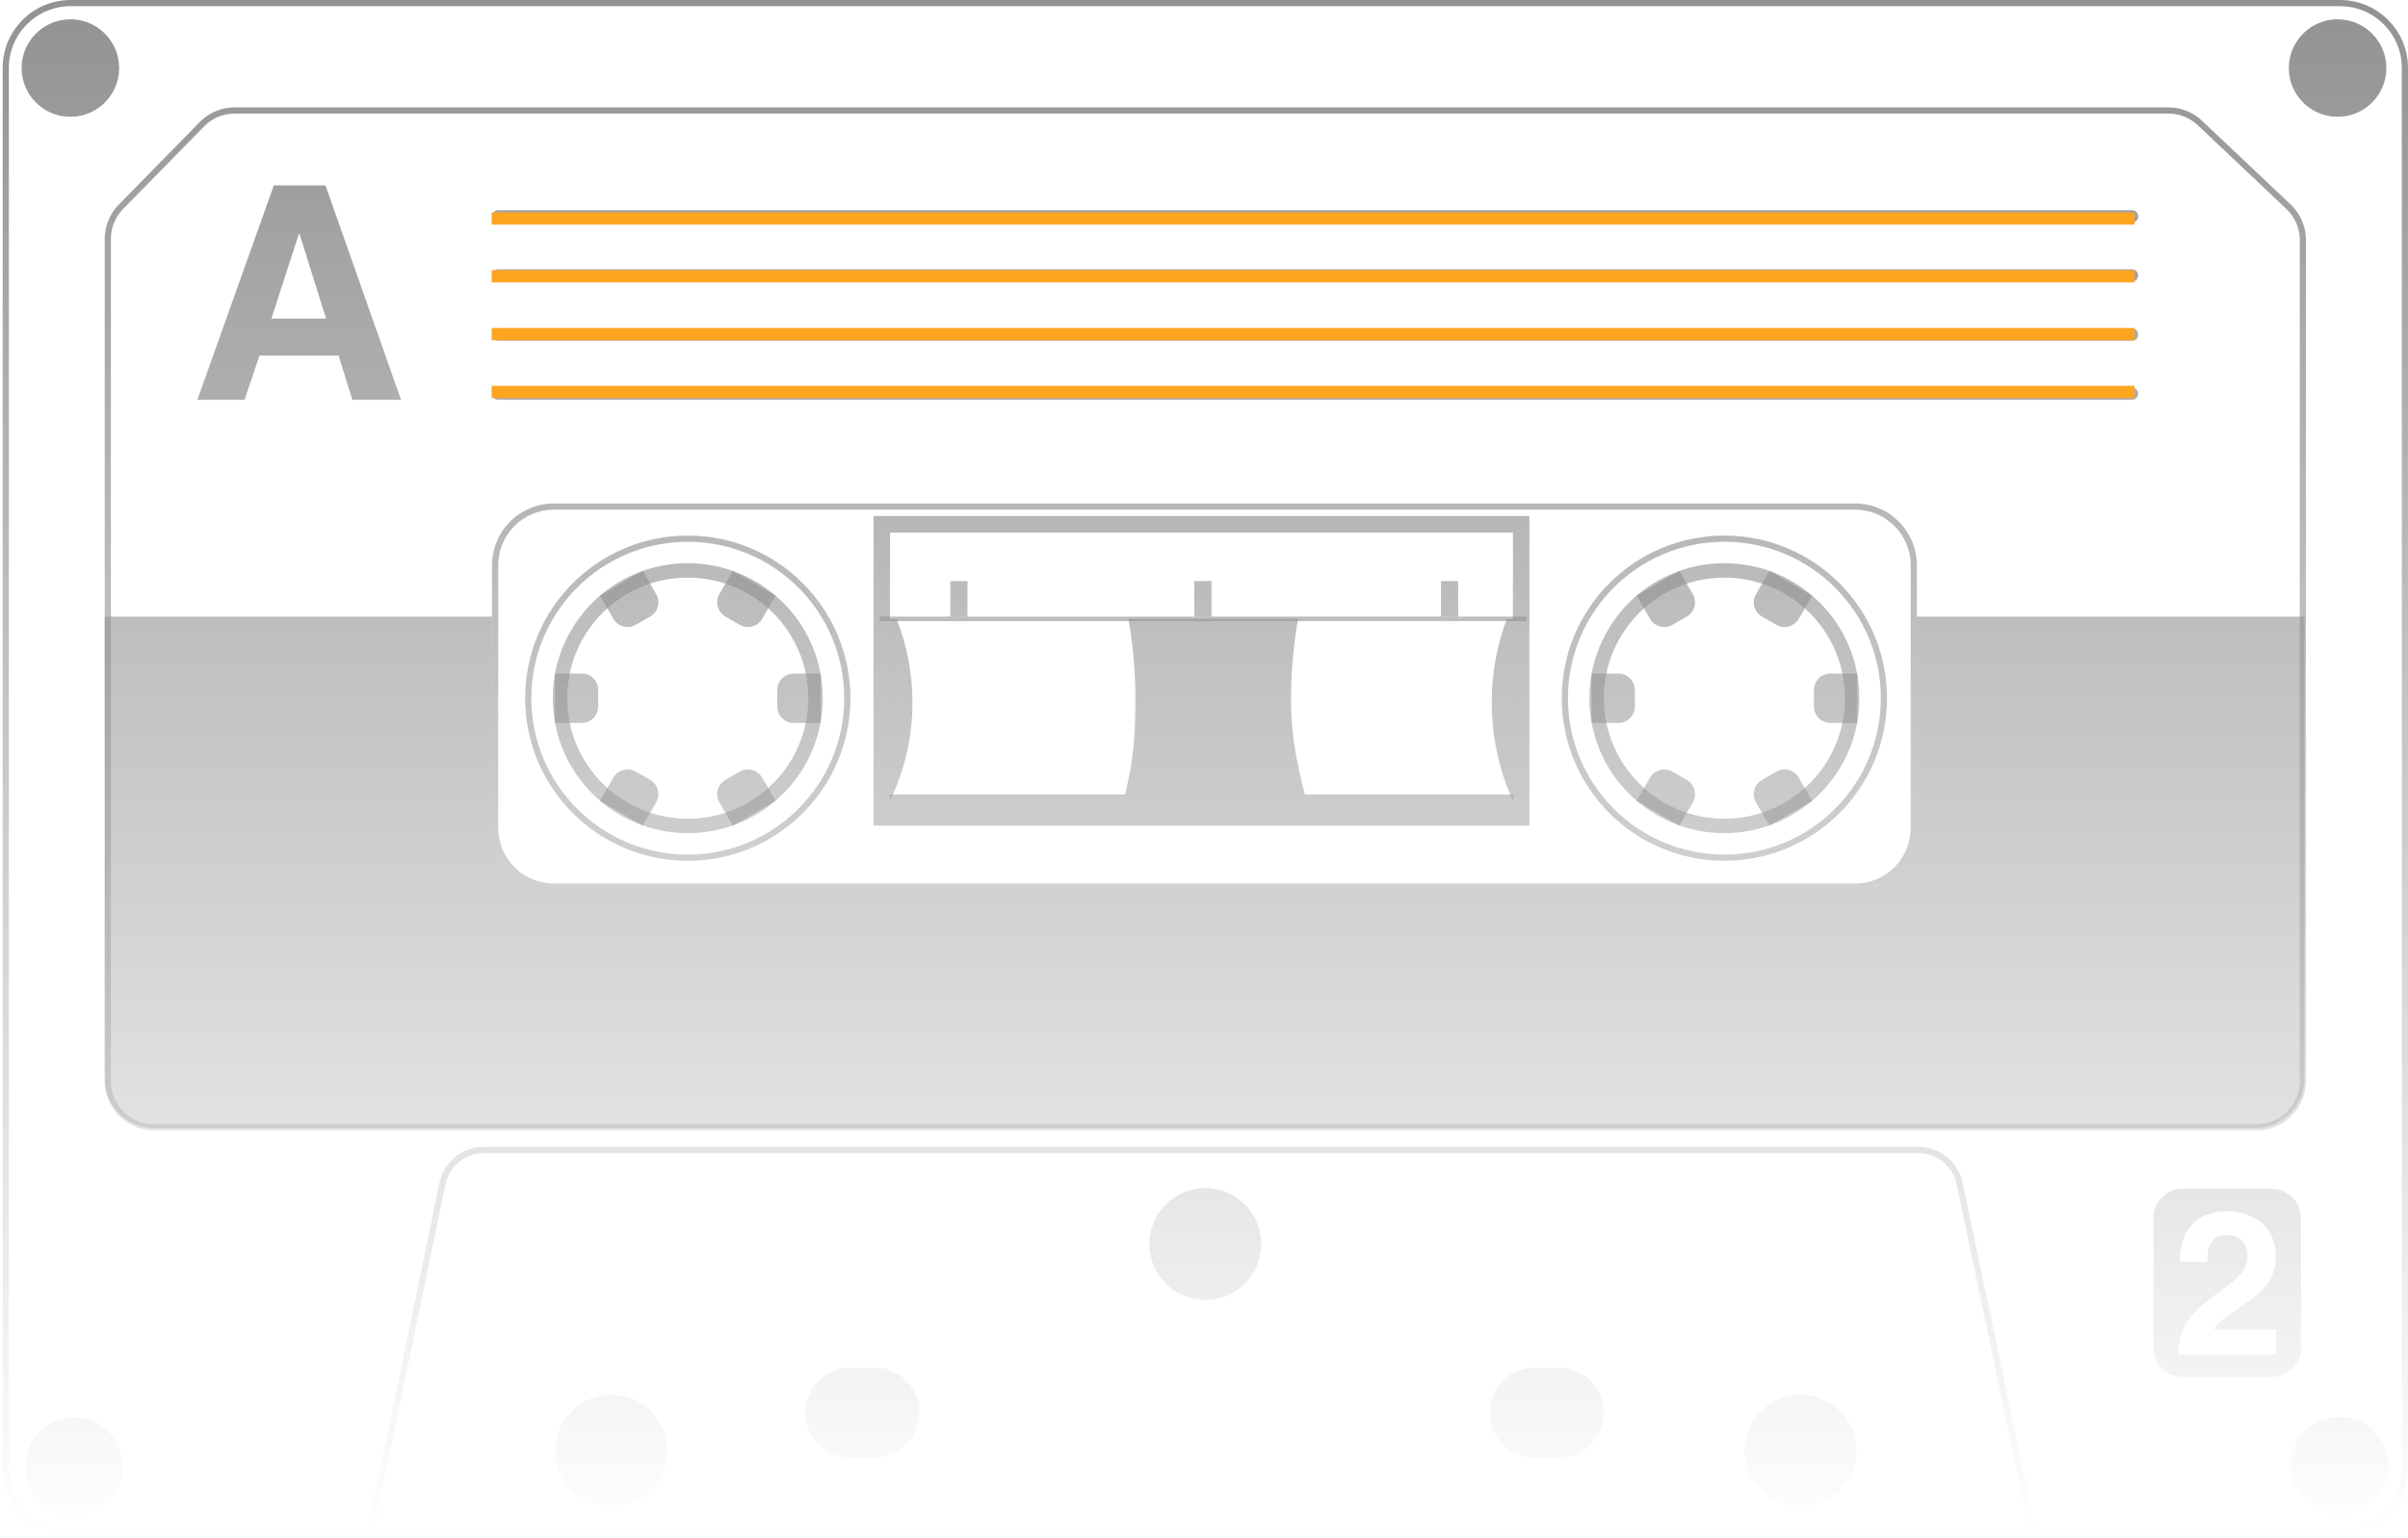 <svg width="833" height="532" fill="none" xmlns="http://www.w3.org/2000/svg"><path fill-rule="evenodd" clip-rule="evenodd" d="M809.488 2.137H24.443c-11.805 0-21.375 9.57-21.375 21.375v484.572c0 11.805 9.57 21.374 21.375 21.374h785.045c11.805 0 21.375-9.569 21.375-21.374V23.512c0-11.805-9.57-21.375-21.375-21.375zM24.443 0C11.457 0 .93 10.527.93 23.512v484.572c0 12.985 10.526 23.512 23.512 23.512h785.045c12.985 0 23.512-10.527 23.512-23.512V23.512C833 10.527 822.473 0 809.488 0H24.443z" fill="url(#paint0_linear)"/><path fill-rule="evenodd" clip-rule="evenodd" d="M795.564 373.977V83.118a14.96 14.96 0 00-4.687-10.875l-30.548-28.864a14.962 14.962 0 00-10.276-4.087H81.25c-4.02 0-7.87 1.617-10.685 4.487l-27.92 28.48a14.962 14.962 0 00-4.278 10.475v291.243c0 8.263 6.699 14.962 14.962 14.962h727.272c8.264 0 14.963-6.699 14.963-14.962zM41.119 70.763a17.1 17.1 0 00-4.89 11.97v291.244c0 9.444 7.657 17.1 17.1 17.1h727.272c9.444 0 17.1-7.656 17.1-17.1V83.118c0-4.703-1.937-9.199-5.356-12.429l-30.548-28.864c-3.175-3-7.377-4.67-11.744-4.67H81.25a17.1 17.1 0 00-12.211 5.128l-27.92 28.48z" fill="url(#paint1_linear)"/><path d="M41.216 23.546c0 9.315-7.552 16.867-16.868 16.867-9.316 0-16.868-7.552-16.868-16.867 0-9.316 7.552-16.868 16.868-16.868 9.316 0 16.868 7.552 16.868 16.867z" fill="url(#paint2_linear)"/><path d="M42.486 507.291c0 9.316-7.552 16.868-16.868 16.868-9.316 0-16.868-7.552-16.868-16.868 0-9.315 7.552-16.867 16.868-16.867 9.316 0 16.868 7.552 16.868 16.867z" fill="url(#paint3_linear)"/><path d="M230.838 501.944c0 10.689-8.666 19.355-19.356 19.355-10.689 0-19.355-8.666-19.355-19.355 0-10.69 8.666-19.356 19.355-19.356 10.69 0 19.356 8.666 19.356 19.356z" fill="url(#paint4_linear)"/><path d="M642.244 501.944c0 10.689-8.666 19.355-19.356 19.355-10.69 0-19.355-8.666-19.355-19.355 0-10.69 8.665-19.356 19.355-19.356 10.69 0 19.356 8.666 19.356 19.356z" fill="url(#paint5_linear)"/><path d="M436.321 430.425c0 10.69-8.666 19.355-19.356 19.355-10.689 0-19.355-8.665-19.355-19.355 0-10.69 8.666-19.356 19.355-19.356 10.69 0 19.356 8.666 19.356 19.356z" fill="url(#paint6_linear)"/><path d="M825.511 23.546c0 9.315-7.552 16.867-16.867 16.867-9.316 0-16.868-7.552-16.868-16.867 0-9.316 7.552-16.868 16.868-16.868 9.315 0 16.867 7.552 16.867 16.867z" fill="url(#paint7_linear)"/><path d="M826.224 507.043c0 9.316-7.552 16.868-16.868 16.868-9.316 0-16.868-7.552-16.868-16.868 0-9.316 7.552-16.868 16.868-16.868 9.316 0 16.868 7.552 16.868 16.868z" fill="url(#paint8_linear)"/><path d="M278.641 488.752c0-8.612 6.981-15.593 15.592-15.593h8.239c8.611 0 15.592 6.981 15.592 15.593 0 8.611-6.981 15.592-15.592 15.592h-8.239c-8.611 0-15.592-6.981-15.592-15.592z" fill="url(#paint9_linear)"/><path d="M515.369 488.752c0-8.612 6.981-15.593 15.593-15.593h8.238c8.612 0 15.593 6.981 15.593 15.593 0 8.611-6.981 15.592-15.593 15.592h-8.238c-8.612 0-15.593-6.981-15.593-15.592z" fill="url(#paint10_linear)"/><path fill-rule="evenodd" clip-rule="evenodd" d="M754.91 411.318c-5.509 0-9.975 4.466-9.975 9.975v45.089c0 5.509 4.466 9.975 9.975 9.975h31.07c5.509 0 9.975-4.466 9.975-9.975v-45.089c0-5.509-4.466-9.975-9.975-9.975h-31.07zm15.779 15.971c-6.842 0-7.052 5.656-7.122 9.287h-9.496c0-16.129 11.801-17.526 16.2-17.526 9.496 0 17.037 5.586 17.037 15.641 0 8.518-5.517 12.847-10.334 16.129l-1.781 1.247c-5.41 3.785-8.31 5.814-9.321 7.9h21.505v8.658h-33.864c.349-5.795.768-11.87 11.521-19.69l.344-.25c8.685-6.309 12.154-8.83 12.154-14.343 0-3.282-2.095-7.053-6.843-7.053z" fill="url(#paint11_linear)"/><path d="M89.759 123.037h27.377l4.752 15.29h16.84L112.59 64.15H94.718L68.27 138.327h16.323l5.166-15.29zm13.637-42.151h.206l9.195 29.34H93.891l9.505-29.34z" fill="url(#paint12_linear)"/><path d="M170.215 74.868a2.14 2.14 0 012.139-2.139h565.187a2.139 2.139 0 110 4.279H172.354a2.14 2.14 0 01-2.139-2.14z" fill="url(#paint13_linear)"/><path d="M170.215 115.748a2.14 2.14 0 012.139-2.14h565.187a2.139 2.139 0 010 4.279H172.354a2.14 2.14 0 01-2.139-2.139z" fill="url(#paint14_linear)"/><path d="M170.215 95.308a2.14 2.14 0 012.139-2.14h565.187a2.139 2.139 0 110 4.28H172.354a2.14 2.14 0 01-2.139-2.14z" fill="url(#paint15_linear)"/><path d="M170.215 136.188a2.14 2.14 0 012.139-2.14h565.187a2.139 2.139 0 010 4.279H172.354a2.14 2.14 0 01-2.139-2.139z" fill="url(#paint16_linear)"/><path fill-rule="evenodd" clip-rule="evenodd" d="M641.731 176.332H191.59c-10.625 0-19.238 8.613-19.238 19.238v90.877c0 10.625 8.613 19.237 19.238 19.237h450.141c10.624 0 19.237-8.612 19.237-19.237V195.57c0-10.625-8.613-19.238-19.237-19.238zm-450.141-2.137c-11.805 0-21.375 9.57-21.375 21.375v90.877c0 11.805 9.57 21.375 21.375 21.375h450.141c11.805 0 21.374-9.57 21.374-21.375V195.57c0-11.805-9.569-21.375-21.374-21.375H191.59z" fill="url(#paint17_linear)"/><path d="M170.215 213.328H36.23V373.19c0 9.444 7.655 17.1 17.1 17.1h726.73c9.444 0 17.099-7.656 17.099-17.1V213.328H663.105v73.119c0 11.805-9.569 21.375-21.374 21.375H191.59c-11.805 0-21.375-9.57-21.375-21.375v-73.119z" fill="url(#paint18_linear)"/><path fill-rule="evenodd" clip-rule="evenodd" d="M237.922 295.678c29.889 0 54.118-24.23 54.118-54.118 0-29.889-24.229-54.118-54.118-54.118-29.888 0-54.118 24.229-54.118 54.118 0 29.888 24.23 54.118 54.118 54.118zm0 2.137c31.069 0 56.256-25.186 56.256-56.255 0-31.069-25.187-56.256-56.256-56.256s-56.255 25.187-56.255 56.256 25.186 56.255 56.255 56.255z" fill="url(#paint19_linear)"/><path fill-rule="evenodd" clip-rule="evenodd" d="M596.522 295.678c29.888 0 54.118-24.23 54.118-54.118 0-29.889-24.23-54.118-54.118-54.118-29.889 0-54.118 24.229-54.118 54.118 0 29.888 24.229 54.118 54.118 54.118zm0 2.137c31.069 0 56.255-25.186 56.255-56.255 0-31.069-25.186-56.256-56.255-56.256-31.069 0-56.256 25.187-56.256 56.256s25.187 56.255 56.256 56.255z" fill="url(#paint20_linear)"/><path fill-rule="evenodd" clip-rule="evenodd" d="M237.922 283.268c23.035 0 41.708-18.673 41.708-41.708s-18.673-41.708-41.708-41.708-41.708 18.673-41.708 41.708 18.673 41.708 41.708 41.708zm0 4.987c25.789 0 46.696-20.906 46.696-46.695 0-25.79-20.907-46.696-46.696-46.696-25.789 0-46.696 20.906-46.696 46.696 0 25.789 20.907 46.695 46.696 46.695z" fill="url(#paint21_linear)"/><path fill-rule="evenodd" clip-rule="evenodd" d="M596.522 283.268c23.035 0 41.708-18.673 41.708-41.708s-18.673-41.708-41.708-41.708-41.708 18.673-41.708 41.708 18.673 41.708 41.708 41.708zm0 4.987c25.789 0 46.696-20.906 46.696-46.695 0-25.79-20.907-46.696-46.696-46.696-25.789 0-46.696 20.906-46.696 46.696 0 25.789 20.907 46.695 46.696 46.695z" fill="url(#paint22_linear)"/><path d="M253.492 197.515l14.809 8.55-4.636 8.029a5.7 5.7 0 01-7.786 2.087l-4.937-2.85a5.7 5.7 0 01-2.086-7.787l4.636-8.029z" fill="url(#paint23_linear)"/><path d="M612.092 197.515l14.808 8.55-4.635 8.029a5.7 5.7 0 01-7.786 2.087l-4.937-2.85a5.7 5.7 0 01-2.086-7.787l4.636-8.029z" fill="url(#paint24_linear)"/><path d="M283.87 233.033v17.099h-9.271a5.7 5.7 0 01-5.7-5.7v-5.7a5.7 5.7 0 015.7-5.699h9.271z" fill="url(#paint25_linear)"/><path d="M642.47 233.033v17.099h-9.271a5.7 5.7 0 01-5.7-5.7v-5.7a5.7 5.7 0 015.7-5.699h9.271z" fill="url(#paint26_linear)"/><path d="M207.543 206.065l14.809-8.55 4.636 8.029a5.7 5.7 0 01-2.086 7.787l-4.937 2.85a5.7 5.7 0 01-7.786-2.087l-4.636-8.029z" fill="url(#paint27_linear)"/><path d="M566.143 206.065l14.809-8.55 4.636 8.029a5.7 5.7 0 01-2.087 7.787l-4.936 2.85a5.7 5.7 0 01-7.786-2.087l-4.636-8.029z" fill="url(#paint28_linear)"/><path d="M222.352 285.65l-14.809-8.55 4.636-8.029a5.7 5.7 0 017.786-2.087l4.937 2.85a5.7 5.7 0 012.086 7.786l-4.636 8.03z" fill="url(#paint29_linear)"/><path d="M580.952 285.65l-14.809-8.55 4.636-8.029a5.7 5.7 0 017.786-2.087l4.937 2.85a5.7 5.7 0 012.086 7.786l-4.636 8.03z" fill="url(#paint30_linear)"/><path d="M191.974 250.132v-17.099h9.271a5.7 5.7 0 015.7 5.699v5.7a5.7 5.7 0 01-5.7 5.7h-9.271z" fill="url(#paint31_linear)"/><path d="M550.573 250.132v-17.099h9.272a5.7 5.7 0 015.7 5.699v5.7a5.7 5.7 0 01-5.7 5.7h-9.272z" fill="url(#paint32_linear)"/><path d="M268.301 277.1l-14.809 8.55-4.636-8.03a5.7 5.7 0 012.086-7.786l4.937-2.85a5.7 5.7 0 017.786 2.087l4.636 8.029z" fill="url(#paint33_linear)"/><path d="M626.9 277.1l-14.808 8.55-4.636-8.03a5.7 5.7 0 012.086-7.786l4.937-2.85a5.7 5.7 0 017.786 2.087l4.635 8.029z" fill="url(#paint34_linear)"/><path fill-rule="evenodd" clip-rule="evenodd" d="M523.372 184.24H307.873v95.71h215.499v-95.71zm-221.199-5.7v107.11h226.899V178.54H302.173z" fill="url(#paint35_linear)"/><path d="M304.221 213.328H528.02v1.575H304.221v-1.575z" fill="url(#paint36_linear)"/><path d="M413.149 201.033h5.942v12.295h-5.942v-12.295z" fill="url(#paint37_linear)"/><path d="M328.745 201.033h5.942v12.295h-5.942v-12.295z" fill="url(#paint38_linear)"/><path d="M498.491 201.033h5.942v12.295h-5.942v-12.295z" fill="url(#paint39_linear)"/><path d="M307.836 274.892h215.536v5.058H307.873l-.037-5.058z" fill="url(#paint40_linear)"/><path d="M307.836 214.115v63.022c5.006-10.307 7.814-21.88 7.814-34.109 0-10.213-1.959-19.969-5.521-28.913h-2.293z" fill="url(#paint41_linear)"/><path d="M523.424 214.115v63.022c-4.73-10.308-7.383-21.88-7.383-34.109 0-10.213 1.851-19.969 5.217-28.913h2.166z" fill="url(#paint42_linear)"/><path d="M449.049 214.115h-58.717a155.804 155.804 0 012.425 27.445c0 12.893-.613 21.357-3.583 33.332h62.207c-2.97-11.975-4.757-20.439-4.757-33.332 0-9.366.832-18.537 2.425-27.445z" fill="url(#paint43_linear)"/><path fill-rule="evenodd" clip-rule="evenodd" d="M663.607 398.937H167.36a13.538 13.538 0 00-13.257 10.795l-24.767 119.726h572.672l-25.153-119.766a13.536 13.536 0 00-13.248-10.755zm15.34 10.315a15.676 15.676 0 00-15.34-12.453H167.36a15.676 15.676 0 00-15.35 12.5l-25.299 122.297h577.93l-25.694-122.344z" fill="url(#paint44_linear)"/><path d="M170.076 135.596h568.306m-568.306-20h568.306m-568.306-20h568.306m-568.306-20h568.306" stroke="#FEA520" stroke-width="4.233"/><defs><linearGradient id="paint0_linear" x1="416.965" y1="0" x2="416.965" y2="531.596" gradientUnits="userSpaceOnUse"><stop stop-color="#929292"/><stop offset="1" stop-color="#929292" stop-opacity="0"/></linearGradient><linearGradient id="paint1_linear" x1="416.965" y1="0" x2="416.965" y2="531.596" gradientUnits="userSpaceOnUse"><stop stop-color="#929292"/><stop offset="1" stop-color="#929292" stop-opacity="0"/></linearGradient><linearGradient id="paint2_linear" x1="416.965" y1="0" x2="416.965" y2="531.596" gradientUnits="userSpaceOnUse"><stop stop-color="#929292"/><stop offset="1" stop-color="#929292" stop-opacity="0"/></linearGradient><linearGradient id="paint3_linear" x1="416.965" y1="0" x2="416.965" y2="531.596" gradientUnits="userSpaceOnUse"><stop stop-color="#929292"/><stop offset="1" stop-color="#929292" stop-opacity="0"/></linearGradient><linearGradient id="paint4_linear" x1="416.965" y1="0" x2="416.965" y2="531.596" gradientUnits="userSpaceOnUse"><stop stop-color="#929292"/><stop offset="1" stop-color="#929292" stop-opacity="0"/></linearGradient><linearGradient id="paint5_linear" x1="416.965" y1="0" x2="416.965" y2="531.596" gradientUnits="userSpaceOnUse"><stop stop-color="#929292"/><stop offset="1" stop-color="#929292" stop-opacity="0"/></linearGradient><linearGradient id="paint6_linear" x1="416.965" y1="0" x2="416.965" y2="531.596" gradientUnits="userSpaceOnUse"><stop stop-color="#929292"/><stop offset="1" stop-color="#929292" stop-opacity="0"/></linearGradient><linearGradient id="paint7_linear" x1="416.965" y1="0" x2="416.965" y2="531.596" gradientUnits="userSpaceOnUse"><stop stop-color="#929292"/><stop offset="1" stop-color="#929292" stop-opacity="0"/></linearGradient><linearGradient id="paint8_linear" x1="416.965" y1="0" x2="416.965" y2="531.596" gradientUnits="userSpaceOnUse"><stop stop-color="#929292"/><stop offset="1" stop-color="#929292" stop-opacity="0"/></linearGradient><linearGradient id="paint9_linear" x1="416.965" y1="0" x2="416.965" y2="531.596" gradientUnits="userSpaceOnUse"><stop stop-color="#929292"/><stop offset="1" stop-color="#929292" stop-opacity="0"/></linearGradient><linearGradient id="paint10_linear" x1="416.965" y1="0" x2="416.965" y2="531.596" gradientUnits="userSpaceOnUse"><stop stop-color="#929292"/><stop offset="1" stop-color="#929292" stop-opacity="0"/></linearGradient><linearGradient id="paint11_linear" x1="416.965" y1="0" x2="416.965" y2="531.596" gradientUnits="userSpaceOnUse"><stop stop-color="#929292"/><stop offset="1" stop-color="#929292" stop-opacity="0"/></linearGradient><linearGradient id="paint12_linear" x1="416.965" y1="0" x2="416.965" y2="531.596" gradientUnits="userSpaceOnUse"><stop stop-color="#929292"/><stop offset="1" stop-color="#929292" stop-opacity="0"/></linearGradient><linearGradient id="paint13_linear" x1="416.965" y1="0" x2="416.965" y2="531.596" gradientUnits="userSpaceOnUse"><stop stop-color="#929292"/><stop offset="1" stop-color="#929292" stop-opacity="0"/></linearGradient><linearGradient id="paint14_linear" x1="416.965" y1="0" x2="416.965" y2="531.596" gradientUnits="userSpaceOnUse"><stop stop-color="#929292"/><stop offset="1" stop-color="#929292" stop-opacity="0"/></linearGradient><linearGradient id="paint15_linear" x1="416.965" y1="0" x2="416.965" y2="531.596" gradientUnits="userSpaceOnUse"><stop stop-color="#929292"/><stop offset="1" stop-color="#929292" stop-opacity="0"/></linearGradient><linearGradient id="paint16_linear" x1="416.965" y1="0" x2="416.965" y2="531.596" gradientUnits="userSpaceOnUse"><stop stop-color="#929292"/><stop offset="1" stop-color="#929292" stop-opacity="0"/></linearGradient><linearGradient id="paint17_linear" x1="416.965" y1="0" x2="416.965" y2="531.596" gradientUnits="userSpaceOnUse"><stop stop-color="#929292"/><stop offset="1" stop-color="#929292" stop-opacity="0"/></linearGradient><linearGradient id="paint18_linear" x1="416.965" y1="0" x2="416.965" y2="531.596" gradientUnits="userSpaceOnUse"><stop stop-color="#929292"/><stop offset="1" stop-color="#929292" stop-opacity="0"/></linearGradient><linearGradient id="paint19_linear" x1="416.965" y1="0" x2="416.965" y2="531.596" gradientUnits="userSpaceOnUse"><stop stop-color="#929292"/><stop offset="1" stop-color="#929292" stop-opacity="0"/></linearGradient><linearGradient id="paint20_linear" x1="416.965" y1="0" x2="416.965" y2="531.596" gradientUnits="userSpaceOnUse"><stop stop-color="#929292"/><stop offset="1" stop-color="#929292" stop-opacity="0"/></linearGradient><linearGradient id="paint21_linear" x1="416.965" y1="0" x2="416.965" y2="531.596" gradientUnits="userSpaceOnUse"><stop stop-color="#929292"/><stop offset="1" stop-color="#929292" stop-opacity="0"/></linearGradient><linearGradient id="paint22_linear" x1="416.965" y1="0" x2="416.965" y2="531.596" gradientUnits="userSpaceOnUse"><stop stop-color="#929292"/><stop offset="1" stop-color="#929292" stop-opacity="0"/></linearGradient><linearGradient id="paint23_linear" x1="416.965" y1="0" x2="416.965" y2="531.596" gradientUnits="userSpaceOnUse"><stop stop-color="#929292"/><stop offset="1" stop-color="#929292" stop-opacity="0"/></linearGradient><linearGradient id="paint24_linear" x1="416.965" y1="0" x2="416.965" y2="531.596" gradientUnits="userSpaceOnUse"><stop stop-color="#929292"/><stop offset="1" stop-color="#929292" stop-opacity="0"/></linearGradient><linearGradient id="paint25_linear" x1="416.965" y1="0" x2="416.965" y2="531.596" gradientUnits="userSpaceOnUse"><stop stop-color="#929292"/><stop offset="1" stop-color="#929292" stop-opacity="0"/></linearGradient><linearGradient id="paint26_linear" x1="416.965" y1="0" x2="416.965" y2="531.596" gradientUnits="userSpaceOnUse"><stop stop-color="#929292"/><stop offset="1" stop-color="#929292" stop-opacity="0"/></linearGradient><linearGradient id="paint27_linear" x1="416.965" y1="0" x2="416.965" y2="531.596" gradientUnits="userSpaceOnUse"><stop stop-color="#929292"/><stop offset="1" stop-color="#929292" stop-opacity="0"/></linearGradient><linearGradient id="paint28_linear" x1="416.965" y1="0" x2="416.965" y2="531.596" gradientUnits="userSpaceOnUse"><stop stop-color="#929292"/><stop offset="1" stop-color="#929292" stop-opacity="0"/></linearGradient><linearGradient id="paint29_linear" x1="416.965" y1="0" x2="416.965" y2="531.596" gradientUnits="userSpaceOnUse"><stop stop-color="#929292"/><stop offset="1" stop-color="#929292" stop-opacity="0"/></linearGradient><linearGradient id="paint30_linear" x1="416.965" y1="0" x2="416.965" y2="531.596" gradientUnits="userSpaceOnUse"><stop stop-color="#929292"/><stop offset="1" stop-color="#929292" stop-opacity="0"/></linearGradient><linearGradient id="paint31_linear" x1="416.965" y1="0" x2="416.965" y2="531.596" gradientUnits="userSpaceOnUse"><stop stop-color="#929292"/><stop offset="1" stop-color="#929292" stop-opacity="0"/></linearGradient><linearGradient id="paint32_linear" x1="416.965" y1="0" x2="416.965" y2="531.596" gradientUnits="userSpaceOnUse"><stop stop-color="#929292"/><stop offset="1" stop-color="#929292" stop-opacity="0"/></linearGradient><linearGradient id="paint33_linear" x1="416.965" y1="0" x2="416.965" y2="531.596" gradientUnits="userSpaceOnUse"><stop stop-color="#929292"/><stop offset="1" stop-color="#929292" stop-opacity="0"/></linearGradient><linearGradient id="paint34_linear" x1="416.965" y1="0" x2="416.965" y2="531.596" gradientUnits="userSpaceOnUse"><stop stop-color="#929292"/><stop offset="1" stop-color="#929292" stop-opacity="0"/></linearGradient><linearGradient id="paint35_linear" x1="416.965" y1="0" x2="416.965" y2="531.596" gradientUnits="userSpaceOnUse"><stop stop-color="#929292"/><stop offset="1" stop-color="#929292" stop-opacity="0"/></linearGradient><linearGradient id="paint36_linear" x1="416.965" y1="0" x2="416.965" y2="531.596" gradientUnits="userSpaceOnUse"><stop stop-color="#929292"/><stop offset="1" stop-color="#929292" stop-opacity="0"/></linearGradient><linearGradient id="paint37_linear" x1="416.965" y1="0" x2="416.965" y2="531.596" gradientUnits="userSpaceOnUse"><stop stop-color="#929292"/><stop offset="1" stop-color="#929292" stop-opacity="0"/></linearGradient><linearGradient id="paint38_linear" x1="416.965" y1="0" x2="416.965" y2="531.596" gradientUnits="userSpaceOnUse"><stop stop-color="#929292"/><stop offset="1" stop-color="#929292" stop-opacity="0"/></linearGradient><linearGradient id="paint39_linear" x1="416.965" y1="0" x2="416.965" y2="531.596" gradientUnits="userSpaceOnUse"><stop stop-color="#929292"/><stop offset="1" stop-color="#929292" stop-opacity="0"/></linearGradient><linearGradient id="paint40_linear" x1="416.965" y1="0" x2="416.965" y2="531.596" gradientUnits="userSpaceOnUse"><stop stop-color="#929292"/><stop offset="1" stop-color="#929292" stop-opacity="0"/></linearGradient><linearGradient id="paint41_linear" x1="416.965" y1="0" x2="416.965" y2="531.596" gradientUnits="userSpaceOnUse"><stop stop-color="#929292"/><stop offset="1" stop-color="#929292" stop-opacity="0"/></linearGradient><linearGradient id="paint42_linear" x1="416.965" y1="0" x2="416.965" y2="531.596" gradientUnits="userSpaceOnUse"><stop stop-color="#929292"/><stop offset="1" stop-color="#929292" stop-opacity="0"/></linearGradient><linearGradient id="paint43_linear" x1="416.965" y1="0" x2="416.965" y2="531.596" gradientUnits="userSpaceOnUse"><stop stop-color="#929292"/><stop offset="1" stop-color="#929292" stop-opacity="0"/></linearGradient><linearGradient id="paint44_linear" x1="416.965" y1="0" x2="416.965" y2="531.596" gradientUnits="userSpaceOnUse"><stop stop-color="#929292"/><stop offset="1" stop-color="#929292" stop-opacity="0"/></linearGradient></defs></svg>